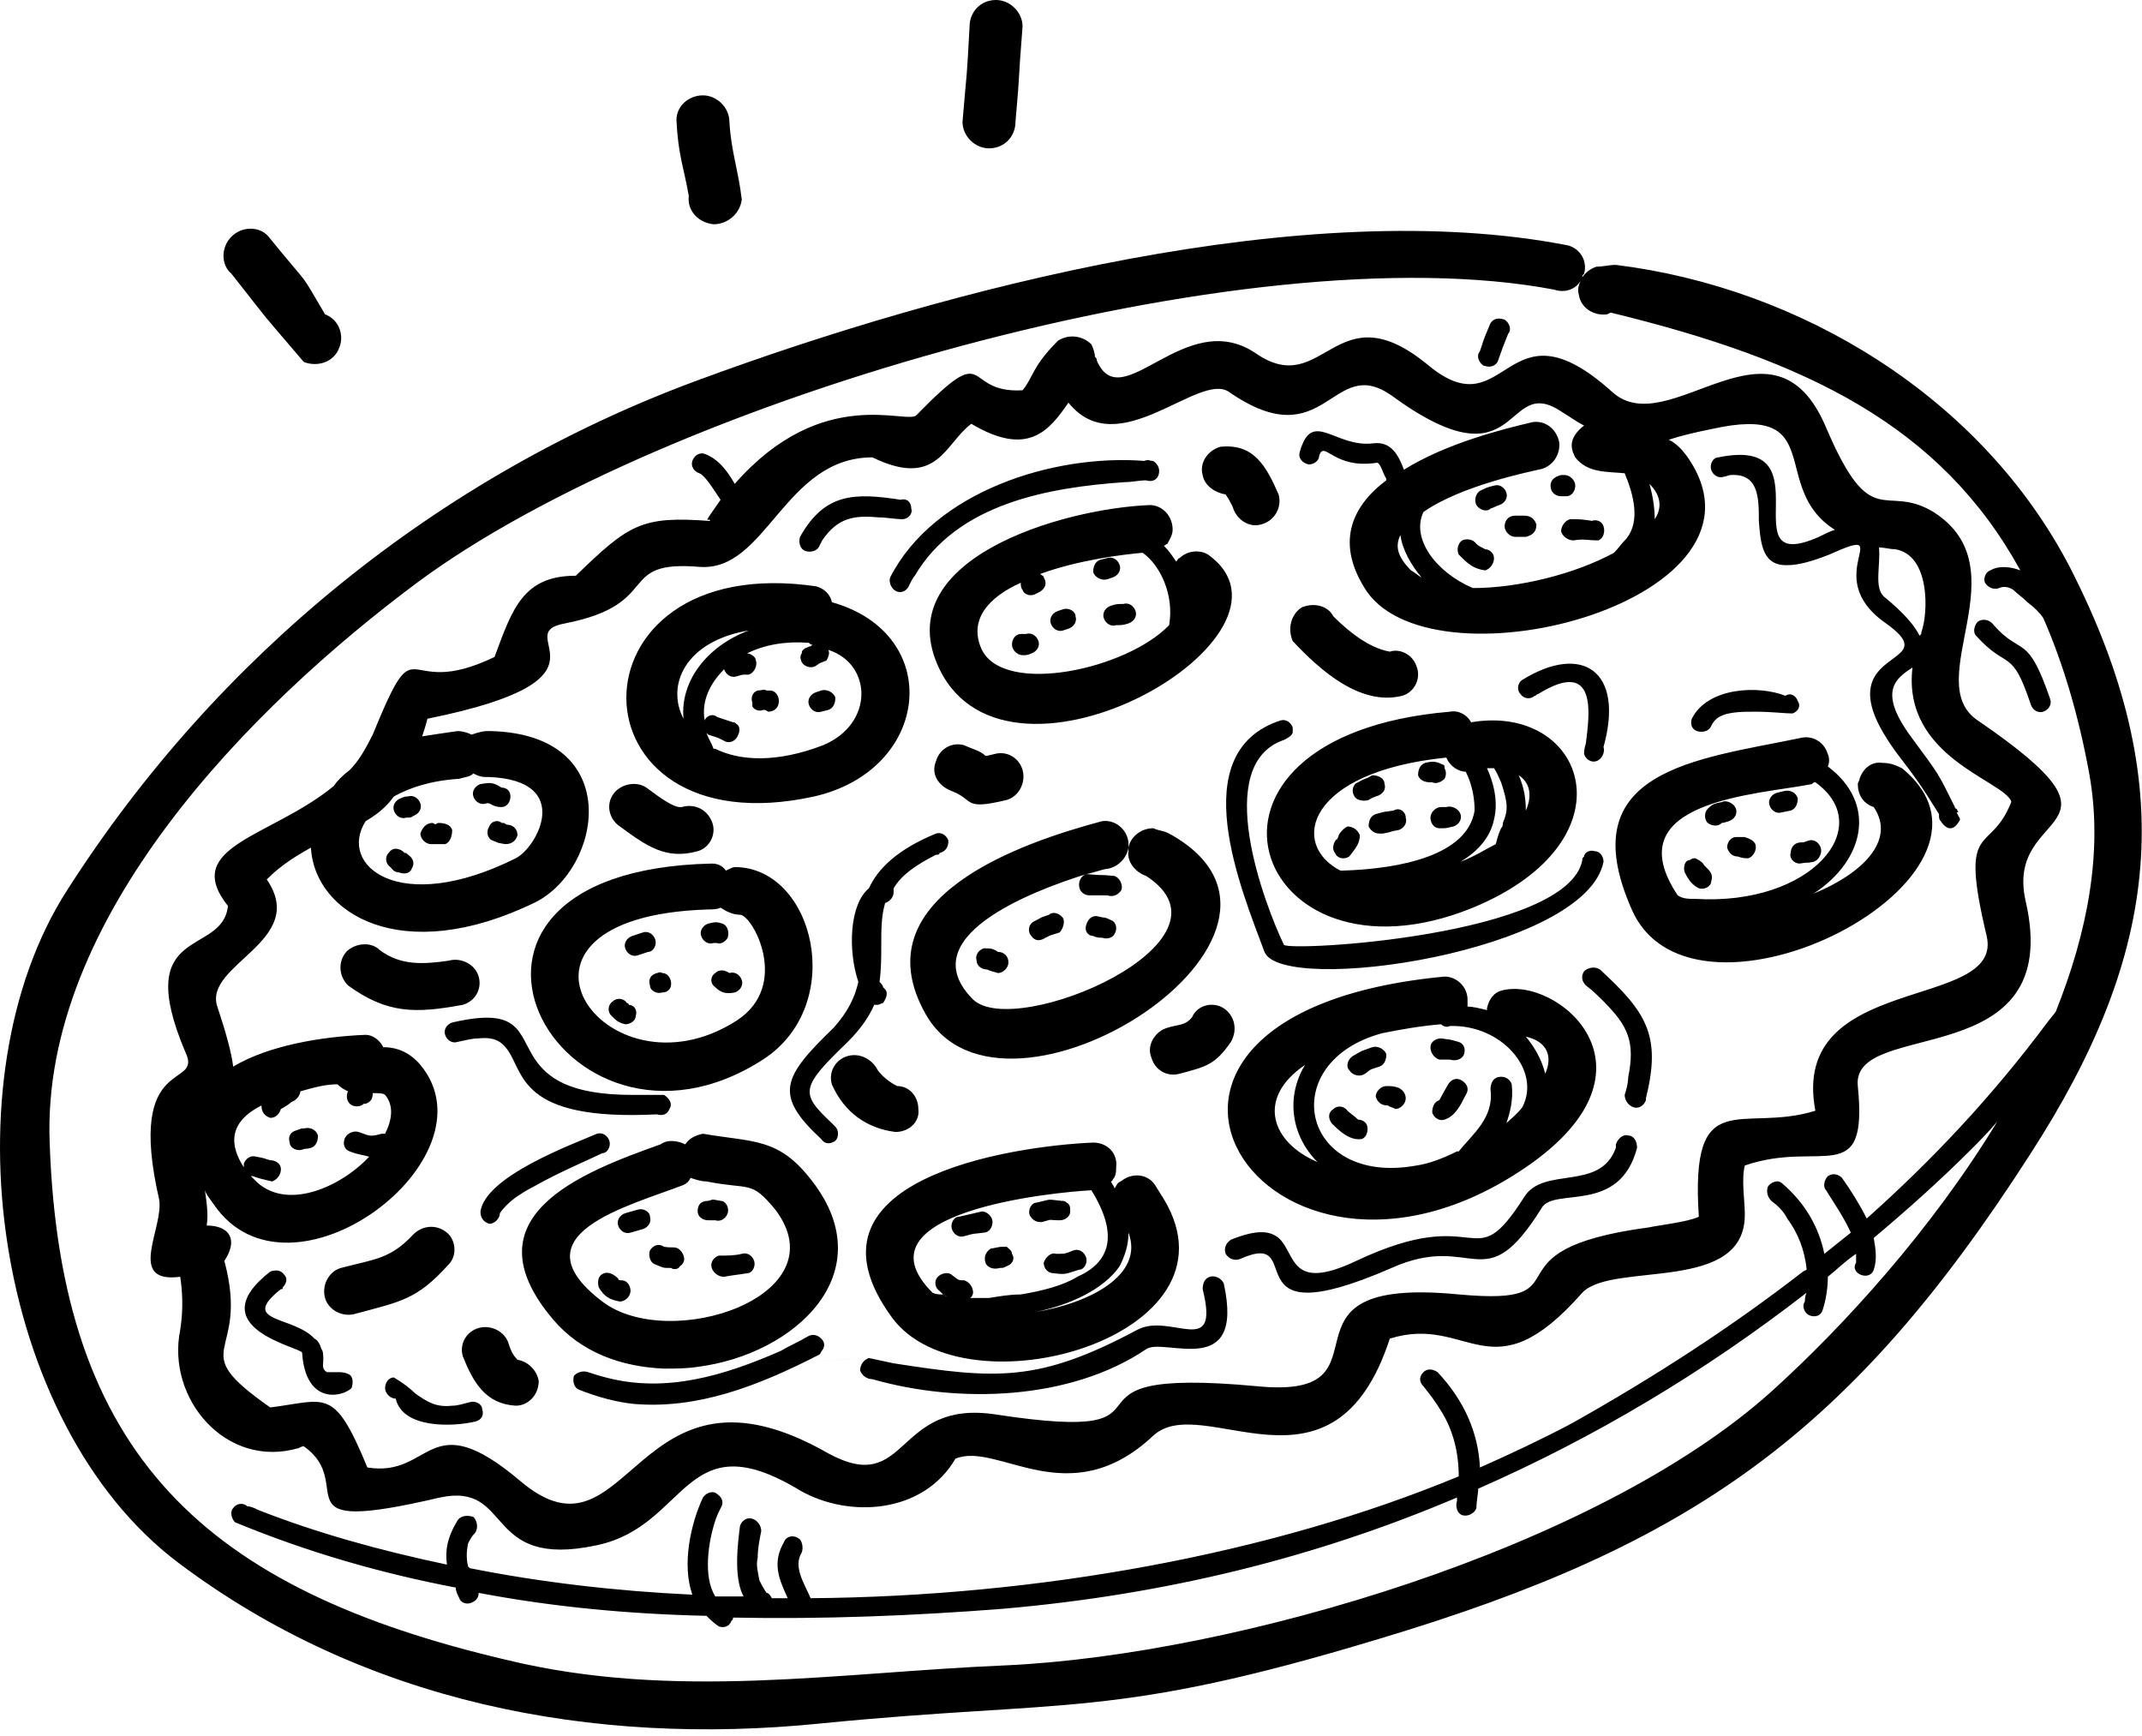 <svg width="137" height="111" viewBox="0 0 137 111" fill="currentColor" xmlns="http://www.w3.org/2000/svg">

<path fill-rule="evenodd" clip-rule="evenodd" d="M85.278 39.416C86.183 40.32 87.537 41.449 88.892 41.675C89.57 41.449 90.361 41.901 90.587 42.579C90.925 43.37 90.474 44.273 89.683 44.499C86.972 45.177 84.374 42.805 82.68 40.998C82.341 40.207 82.567 39.304 83.246 38.852C84.037 38.513 84.939 38.739 85.278 39.416ZM96.46 21.346C96.007 22.475 96.234 21.911 95.781 23.153C95.555 23.492 95.216 23.492 94.877 23.379C94.538 23.153 94.425 22.701 94.651 22.475C94.99 21.459 94.764 22.023 95.329 20.668C95.555 20.329 95.894 20.329 96.234 20.442C96.573 20.668 96.686 21.12 96.46 21.346ZM30.39 98.033C30.163 98.259 30.05 98.485 29.938 98.711C29.825 99.276 29.825 99.727 29.938 100.179L30.05 100.292C34.569 101.196 39.425 101.76 44.282 101.986C43.603 100.066 44.169 97.468 44.959 95.774C45.185 95.435 45.638 95.322 45.864 95.548C46.203 95.774 46.316 96.113 46.09 96.452C45.977 96.678 45.864 96.904 45.751 97.243C45.298 98.598 44.959 100.857 45.751 102.099H46.09C46.654 102.099 47.105 102.099 47.557 102.099C46.88 100.857 47.218 98.485 47.331 97.581C47.444 97.242 47.783 97.016 48.123 97.129C48.462 97.242 48.688 97.581 48.688 97.92C48.575 98.485 48.462 99.049 48.462 99.614C48.349 100.066 48.462 100.518 48.575 101.082C48.688 101.308 48.8 101.534 49.026 101.873C49.139 101.873 49.252 101.986 49.365 102.212C49.705 102.212 50.044 102.212 50.382 102.212C49.816 100.97 49.365 99.953 50.156 98.598C50.269 98.259 50.721 98.146 51.059 98.372C51.285 98.485 51.398 98.937 51.285 99.276C50.721 100.18 51.398 101.196 51.85 102.212C66.419 102.099 81.329 99.388 93.299 94.419C93.299 92.951 92.96 91.483 92.171 90.24C91.832 89.675 91.493 89.224 91.041 88.659C90.816 88.433 90.703 88.094 91.041 87.755C91.267 87.529 91.606 87.529 91.945 87.755C93.639 89.562 94.543 91.595 94.656 93.854C96.689 92.95 98.609 92.047 100.53 91.031C105.951 87.982 110.808 84.819 115.325 81.318L115.551 81.205C115.438 79.963 114.986 78.833 114.309 77.93C114.083 77.478 113.744 77.139 113.293 76.801C113.067 76.575 112.954 76.236 113.067 75.897C113.293 75.558 113.745 75.445 113.971 75.671C115.439 76.913 116.343 78.494 116.682 80.189C117.247 79.737 117.811 79.285 118.376 78.834C117.924 77.818 117.134 76.688 116.795 76.123C116.569 75.897 116.682 75.445 116.908 75.219C117.247 74.993 117.586 75.106 117.812 75.332C118.377 76.123 118.941 77.026 119.393 77.93C123.572 74.203 127.412 70.137 131.026 65.281L131.478 64.716C133.511 59.634 134.527 54.438 133.624 49.469C132.946 45.742 131.93 42.354 130.688 39.53C130.462 39.191 130.123 38.852 129.672 38.514C129.333 38.175 128.994 37.949 128.768 37.723C128.429 37.497 128.09 37.497 127.864 37.61C127.525 37.723 127.186 37.61 126.96 37.271C126.847 37.045 126.96 36.593 127.299 36.48C127.864 36.141 128.654 36.254 129.219 36.48C124.137 27.219 115.553 23.04 103.017 19.991L102.791 20.104C101.887 20.217 101.097 19.652 100.984 18.862C100.871 18.523 100.984 18.184 101.097 17.958C100.758 18.523 100.081 18.749 99.403 18.523C79.751 14.796 42.48 25.525 26.669 37.271C16.052 45.177 2.613 58.73 3.177 73.073C3.855 93.064 13.116 101.647 32.428 106.165C43.157 108.763 53.548 106.956 64.391 106.504C78.96 105.826 102.113 99.05 113.294 88.998C117.925 84.819 123.572 78.607 127.75 71.718C127.185 72.396 126.621 72.96 126.056 73.525C124.023 75.558 121.99 77.365 119.844 79.172C119.957 79.85 120.07 80.527 119.844 81.205C119.731 81.544 119.392 81.657 119.053 81.544C118.714 81.431 118.488 81.092 118.714 80.753C118.714 80.527 118.714 80.414 118.714 80.188C118.036 80.64 117.472 81.204 116.907 81.656C116.907 82.334 116.794 83.124 116.568 83.802C116.455 84.141 116.116 84.254 115.777 84.141C115.438 84.028 115.212 83.576 115.438 83.237C115.438 83.124 115.438 82.898 115.551 82.672C109 87.754 101.998 91.933 94.543 95.208C94.543 95.547 94.43 95.999 94.43 96.45C94.317 96.789 93.865 97.015 93.526 96.902C93.188 96.789 93.075 96.337 93.188 95.998C93.188 95.998 93.188 95.885 93.188 95.772C84.153 99.612 74.552 101.984 64.162 102.887C58.401 103.339 52.642 103.565 46.882 103.452C46.882 103.565 46.882 103.565 46.769 103.678C46.656 104.017 46.316 104.13 45.977 104.017C45.639 103.791 45.413 103.565 45.187 103.339C40.218 103.226 35.361 102.774 30.617 101.871C30.617 102.097 30.505 102.323 30.279 102.436C29.939 102.662 29.488 102.549 29.375 102.21C29.262 101.984 29.148 101.758 29.148 101.532C24.404 100.628 19.662 99.273 15.03 97.353C14.805 97.127 14.691 96.675 14.918 96.449C15.143 96.11 15.595 96.11 15.822 96.336C16.047 96.336 16.273 96.449 16.5 96.562C20.227 98.03 24.293 99.16 28.584 100.063C28.471 99.159 28.584 98.369 29.262 97.239C29.488 96.9 29.941 96.9 30.279 97.013C30.503 97.242 30.616 97.694 30.39 98.033ZM102.333 62.004C105.269 64.715 106.286 66.183 105.269 70.249V70.136V70.362C105.156 70.701 104.817 70.927 104.478 70.814C104.139 70.701 103.913 70.362 103.913 70.023C104.026 69.684 104.139 69.232 104.139 68.894C104.591 66.635 104.139 65.619 102.558 64.038C102.219 63.699 101.88 63.36 101.429 63.022C101.203 62.796 101.09 62.457 101.316 62.118C101.543 61.892 101.994 61.779 102.333 62.004ZM78.728 79.284C80.422 78.606 81.213 78.719 81.778 79.171C82.906 80.187 82.456 82.672 86.746 80.639C94.879 76.799 94.088 81.881 97.475 76.573C98.718 74.54 102.332 76.234 103.349 73.411C103.349 73.411 103.349 73.298 103.349 73.185C103.462 72.846 103.801 72.507 104.14 72.62C104.479 72.62 104.705 72.959 104.705 73.411C103.576 77.703 99.397 75.896 98.606 77.251C94.879 83.237 94.314 78.719 89.005 81.091C78.389 85.722 83.811 78.493 79.293 80.526C78.954 80.639 78.615 80.526 78.388 80.187C78.276 79.849 78.389 79.51 78.728 79.284ZM37.617 87.755C37.956 87.868 38.295 87.981 38.746 88.094C42.587 89.11 46.313 87.981 49.928 86.4C50.492 86.061 51.056 85.835 51.621 85.496C51.961 85.27 52.3 85.383 52.526 85.609C52.752 85.835 52.752 86.061 52.639 86.287C52.526 86.4 52.526 86.513 52.413 86.626C48.459 88.659 44.62 90.127 40.553 89.788C39.425 89.675 38.181 89.336 37.053 88.884C36.714 88.771 36.6 88.319 36.714 87.98C36.94 87.755 37.279 87.642 37.617 87.755L42.361 87.529H42.474C39.764 87.416 37.166 86.513 35.359 84.367C29.826 77.816 37.166 74.993 42.248 73.186C42.7 72.847 43.377 72.96 43.83 73.186C44.056 72.847 44.395 72.621 44.959 72.508C48.233 73.073 49.815 72.734 51.961 75.557C56.478 81.43 50.831 86.625 44.62 87.416L49.589 87.19H50.041L55.575 86.851L57.156 87.19C63.706 88.206 66.416 88.432 72.742 85.044C74.888 83.915 78.049 86.964 76.921 82.446C76.921 82.107 77.034 81.768 77.373 81.655C77.712 81.542 78.163 81.768 78.276 82.107C79.632 88.319 74.436 85.495 73.308 86.286C68.451 89.561 61.336 89.787 55.801 88.206C55.462 88.206 55.123 87.98 55.011 87.641C55.011 87.302 55.236 86.963 55.575 86.85L50.041 87.189H49.59L44.62 87.415C43.943 87.528 43.153 87.529 42.474 87.529H42.361L37.617 87.755ZM56.252 62.795C56.365 62.908 56.478 63.021 56.478 63.134L56.592 63.247C56.818 63.473 56.705 63.812 56.478 64.151C56.365 64.151 56.252 64.264 56.139 64.264C56.026 64.264 55.913 64.264 55.913 64.264C55.575 65.055 55.01 65.845 54.219 66.636C51.17 69.572 51.17 69.911 53.203 71.831L53.429 72.057C53.656 72.283 53.656 72.735 53.429 72.961C53.09 73.187 52.752 73.187 52.526 72.848C49.477 70.024 50.041 68.895 53.316 65.733C54.221 64.717 54.672 63.813 54.898 62.797C54.219 60.764 54.333 57.828 55.575 56.811C56.141 55.569 57.383 54.326 59.867 53.31C60.206 53.197 60.545 53.423 60.658 53.762C60.658 54.101 60.545 54.44 60.093 54.553C60.093 54.666 59.98 54.666 59.867 54.666C58.513 55.344 57.608 56.021 57.157 56.812C57.157 56.812 57.157 56.925 57.157 57.038C57.157 57.377 56.931 57.603 56.705 57.716C56.705 57.716 56.592 57.716 56.592 57.829C56.365 58.62 56.365 59.523 56.365 60.427C56.365 61.214 56.365 62.004 56.252 62.795ZM82.117 47.322C77.486 48.903 80.874 57.826 82.117 60.423C82.456 60.875 100.301 59.858 101.204 55.002C101.204 54.889 101.204 54.889 101.317 54.776C101.317 54.55 101.656 54.324 101.995 54.437C102.334 54.437 102.56 54.776 102.56 55.115C101.431 60.875 82.004 63.699 80.874 60.875C79.406 56.922 75.68 48.113 81.891 46.08C82.23 45.967 82.569 46.193 82.681 46.532C82.681 46.645 82.681 46.758 82.681 46.871C82.569 47.096 82.343 47.209 82.117 47.322ZM97.364 43.482C101.204 41.11 103.915 42.917 102.559 47.774C102.672 48.113 102.446 48.565 102.107 48.678C101.768 48.791 101.429 48.565 101.316 48.226C101.316 48.113 101.316 47.887 101.429 47.548C101.655 45.741 102.22 42.014 98.379 44.386C98.266 44.386 98.266 44.499 98.153 44.499C97.927 44.725 97.475 44.725 97.249 44.386C97.025 44.16 97.025 43.708 97.364 43.482ZM109.9 29.252C117.015 27.784 110.465 36.932 116.338 34.334C116.79 34.108 117.016 33.995 117.354 33.882C113.062 31.171 117.015 25.75 109.448 27.444C108.319 27.67 107.415 27.896 106.737 28.122C107.189 28.348 107.528 28.687 107.866 29.138C114.417 38.286 91.941 44.272 87.424 37.834C85.391 34.785 86.407 32.413 88.665 30.719V30.606C88.439 30.267 88.326 29.702 88.1 29.59C85.276 30.042 84.713 28.122 84.374 29.138C84.374 29.477 84.034 29.703 83.695 29.703C83.243 29.59 83.017 29.251 83.13 28.912C83.921 26.088 85.389 28.686 87.874 28.347C89.004 28.234 89.456 29.138 89.794 30.041C92.505 28.347 96.12 27.443 98.04 26.992C98.944 26.879 99.621 27.557 99.734 28.347V28.46C99.734 29.251 99.168 29.928 98.379 30.041C97.927 30.154 93.409 31.057 91.037 32.752C90.246 34.446 91.829 36.592 94.2 37.609C97.135 37.609 100.751 36.705 103.235 35.35C103.461 35.124 103.687 34.785 104.026 34.446C104.93 33.317 104.478 31.622 103.913 30.267C102.784 30.154 101.541 30.267 100.751 29.251C100.638 29.025 100.525 28.799 100.525 28.46C100.525 28.008 100.864 27.556 101.316 27.218C100.864 26.992 100.412 26.653 99.847 26.314C96.121 23.829 97.362 31.396 89.005 25.298C85.165 22.587 84.826 29.364 78.615 25.072C76.695 23.717 71.499 29.703 68.337 25.75C67.094 27.557 65.739 29.251 62.124 27.105C60.431 28.347 59.978 31.284 55.8 29.251C50.153 29.251 49.023 36.592 44.731 36.253C39.31 35.801 42.472 38.625 36.148 39.867C32.42 40.545 40.214 43.368 27.338 45.966C27.226 46.418 27.113 46.757 27 47.095C27.677 46.982 28.468 46.869 29.259 46.756C29.598 46.756 29.936 46.869 30.163 46.982C30.502 46.869 30.84 46.756 31.178 46.756H31.517H31.404C39.989 46.982 38.52 55.565 34.228 57.711C25.645 61.89 20.11 58.389 19.884 54.21C19.093 54.662 18.078 55.226 17.061 56.243C19.771 60.196 12.995 61.664 13.899 64.375C14.463 66.069 14.803 67.311 14.915 68.215C17.174 66.86 20.561 66.295 23.386 66.182C23.837 66.182 24.29 66.521 24.515 66.973C25.419 66.973 26.209 67.312 26.887 68.102C31.855 74.088 18.529 84.14 13.672 77.024C13.447 76.685 13.22 76.459 13.107 76.12C13.22 76.911 13.334 77.701 13.22 78.379C14.688 78.379 15.254 79.283 14.35 80.638C16.044 86.963 11.639 86.059 17.285 90.012C20.899 89.56 21.352 88.657 23.497 93.852C27.677 94.53 27.337 89.673 33.324 94.756C40.325 100.629 40.551 85.834 52.975 92.949C58.17 95.773 57.154 89.448 63.705 90.464C77.031 92.497 65.85 87.302 80.419 88.657C89.68 89.561 80.532 81.542 93.294 82.784C101.879 83.575 94.424 79.96 105.493 78.492C105.945 78.379 107.978 78.153 108.655 77.814C108.09 69.23 111.366 72.506 116.109 71.038C114.415 62.116 128.194 64.713 127.064 59.857C125.257 52.29 127.29 54.775 128.645 51.273C128.193 49.918 121.643 48.449 122.32 42.69C121.304 43.368 120.061 44.158 122.207 47.095C124.127 49.693 123.901 49.354 125.031 51.613C125.031 51.726 125.144 51.726 125.144 51.726L125.257 51.952H125.144L125.37 52.404C125.031 53.082 124.579 53.195 124.128 52.517C124.015 52.404 124.015 52.291 124.015 52.065C122.886 50.258 122.66 49.919 121.191 47.999C120.062 46.418 119.61 45.288 119.61 44.385C119.61 41.674 123.789 42.126 120.626 39.867C116.221 36.818 121.53 33.429 117.012 35.462C115.883 35.914 114.979 36.14 114.414 36.14C112.72 36.253 112.607 34.785 112.494 33.316C112.494 31.848 112.494 30.267 110.687 30.38C110.574 30.38 110.348 30.493 110.235 30.493C109.896 30.606 109.557 30.38 109.444 30.041C109.336 29.703 109.561 29.252 109.9 29.252ZM120.178 35.012C120.291 36.141 119.839 37.61 120.517 38.174C121.759 39.19 122.437 39.981 122.776 40.659C122.889 40.546 122.889 40.546 122.889 40.433C123.341 39.191 123.454 35.464 121.195 35.125C120.856 35.124 120.517 35.012 120.178 35.012ZM108.206 45.967C109.222 43.934 112.498 43.821 114.192 44.499C114.531 44.273 114.87 44.499 114.983 44.838C115.209 45.177 114.983 45.516 114.644 45.629C114.192 45.629 113.289 45.516 112.272 45.516C111.368 45.516 110.352 45.516 109.787 45.968C109.674 46.081 109.561 46.194 109.448 46.42C109.335 46.759 108.883 46.872 108.544 46.759C108.206 46.644 108.093 46.306 108.206 45.967ZM127.519 39.981C129.326 42.014 129.665 40.433 131.133 44.724C131.246 45.063 131.02 45.402 130.681 45.515C130.342 45.628 130.003 45.402 129.89 45.063C128.648 41.336 128.422 42.917 126.389 40.658C126.163 40.432 126.276 39.98 126.502 39.754C126.841 39.529 127.293 39.642 127.519 39.981ZM45.072 29.026C45.975 29.365 46.539 30.155 46.992 30.946C52.639 24.508 58.059 27.219 58.624 26.541C63.48 21.572 61.449 25.186 65.4 24.96C66.079 24.169 65.966 23.492 67.659 21.798C68.338 21.346 69.24 21.459 69.805 22.024C69.918 22.25 70.031 22.589 70.031 22.815C70.144 22.928 70.144 22.928 70.144 23.041C71.725 26.768 75.791 19.54 80.309 22.589C84.715 25.638 85.391 18.41 91.377 23.38C96.46 27.559 96.234 18.862 103.124 25.074C106.738 28.349 113.402 19.314 116.79 27.333C119.726 34.222 120.517 30.834 123.679 32.754C129.326 36.368 122.775 43.596 126.503 46.081C137.232 53.422 128.197 51.502 129.552 57.601C132.15 68.782 118.371 65.055 118.823 69.46C119.501 76.124 116.451 72.848 111.595 74.542C111.369 75.446 111.595 76.801 111.595 77.591C111.708 82.786 103.124 80.64 101.204 82.673C95.331 89.337 93.975 84.028 88.892 85.609C85.278 96.677 76.921 88.884 73.758 91.821C68.338 96.903 63.819 92.16 61.109 93.289C59.077 96.79 54.334 97.129 51.17 95.322C43.717 90.804 44.056 97.581 38.182 98.823C30.841 100.404 32.874 94.757 28.131 95.774C17.515 98.259 22.936 94.983 19.434 92.499C19.322 92.499 19.322 92.499 19.096 92.612C14.464 93.967 10.624 89.45 11.528 85.045C11.755 83.577 11.642 82.447 11.528 81.657C8.028 82.109 10.512 78.495 10.174 76.688C8.028 67.314 12.998 69.686 11.867 67.314C8.367 59.069 14.239 61.215 14.579 57.94C11.53 54.1 17.402 53.535 21.355 50.26C21.581 49.921 21.919 49.582 22.37 49.244C22.936 48.679 23.387 47.889 23.838 46.985C26.887 39.531 25.532 44.952 31.631 42.016C32.761 38.967 33.438 36.821 36.827 36.821C40.215 33.546 41.005 32.981 45.41 33.32C45.41 32.981 44.731 33.885 46.087 31.965C45.636 31.287 45.072 30.384 44.733 30.271C44.394 30.158 44.167 29.819 44.281 29.48C44.395 29.139 44.733 28.913 45.072 29.026ZM51.17 34.334C52.752 31.511 54.672 31.511 57.608 31.962C57.947 31.849 58.286 32.075 58.286 32.527C58.4 32.866 58.06 33.205 57.721 33.205C57.27 33.205 56.706 33.092 56.254 33.092C54.898 32.979 53.769 32.979 52.752 34.334C52.639 34.447 52.526 34.673 52.413 34.899C52.3 35.238 51.849 35.351 51.51 35.238C51.17 35.124 51.057 34.673 51.17 34.334ZM56.931 36.932C59.754 31.398 67.433 29.026 73.194 29.478C73.419 29.365 73.532 29.478 73.758 29.478C74.097 29.704 74.21 30.043 74.097 30.382C73.984 30.721 73.645 30.834 73.306 30.721C72.855 30.721 72.403 30.834 71.951 30.834C67.096 31.173 61.222 32.189 58.511 36.82C58.398 36.933 58.285 37.159 58.172 37.385C58.059 37.724 57.721 37.95 57.382 37.837C57.044 37.722 56.818 37.27 56.931 36.932ZM28.922 65.393C33.327 64.377 33.1 66.071 34.23 67.765C35.02 68.894 36.376 70.024 40.441 70.024C40.554 70.024 40.667 70.024 40.781 70.024H42.474C42.813 70.25 43.039 70.589 42.813 70.928C42.7 71.267 42.361 71.38 42.023 71.267C33.1 71.719 33.551 68.556 32.422 67.088C32.084 66.636 31.631 66.297 30.616 66.41C30.163 66.41 29.825 66.523 29.261 66.636C28.922 66.749 28.582 66.523 28.47 66.184C28.357 65.844 28.582 65.506 28.922 65.393ZM30.729 77.477C31.067 75.218 36.602 73.185 38.182 72.508C38.522 72.395 38.861 72.621 38.974 72.96C39.087 73.299 38.861 73.751 38.522 73.751C37.843 74.09 35.697 74.993 34.117 75.897C33.664 76.123 33.325 76.349 32.987 76.575C32.535 76.914 32.197 77.253 31.971 77.591C31.971 77.93 31.633 78.269 31.294 78.269C30.954 78.155 30.729 77.929 30.729 77.477ZM17.965 82.447C15.255 84.593 18.756 84.141 20.111 85.609C20.337 85.722 20.451 85.948 20.564 86.287C20.677 86.4 20.677 86.739 20.677 86.965C20.677 87.304 20.564 87.53 20.902 87.756C21.128 87.756 21.355 87.756 21.468 87.756C21.581 87.756 21.581 87.756 21.581 87.756C21.806 87.756 22.032 87.756 22.259 87.869C22.598 87.982 22.598 88.434 22.485 88.773C21.919 89.338 19.549 89.902 19.323 86.514C19.323 86.175 12.659 84.933 17.29 81.319C17.628 81.206 17.968 81.206 18.194 81.545C18.419 81.771 18.306 82.11 18.081 82.336C18.078 82.447 18.078 82.447 17.965 82.447ZM25.195 88.094C25.759 88.433 26.21 88.772 26.549 89.11C27.34 89.675 27.904 90.014 28.922 89.901C29.261 89.901 29.599 89.788 30.05 89.675C30.39 89.562 30.841 89.788 30.841 90.127C30.954 90.466 30.841 90.805 30.39 90.918C28.922 91.257 25.759 91.37 25.308 89.45C24.968 89.45 24.63 89.111 24.63 88.772C24.63 88.433 24.855 88.094 25.195 88.094ZM39.989 77.59L40.781 77.364C41.12 77.251 41.572 77.477 41.572 77.816C41.684 78.155 41.459 78.494 41.12 78.607L40.328 78.833C39.989 78.946 39.651 78.72 39.538 78.381C39.425 78.042 39.651 77.703 39.989 77.59ZM45.297 76.8C45.749 76.687 45.41 76.687 46.089 76.8C46.428 76.8 46.654 77.252 46.541 77.591C46.428 77.93 46.089 78.156 45.749 78.043C45.523 78.043 45.636 78.043 45.297 78.043C44.959 78.043 44.62 77.817 44.62 77.478C44.62 77.026 44.846 76.8 45.297 76.8ZM42.474 79.736C43.039 79.849 43.266 79.623 43.603 80.075C43.83 80.414 43.83 80.753 43.49 80.979C43.377 81.205 43.038 81.205 42.925 81.092C42.361 81.092 42.474 81.092 41.91 80.866C41.571 80.753 41.458 80.301 41.571 79.962C41.797 79.623 42.136 79.51 42.474 79.736ZM39.538 81.769C39.538 81.882 39.651 81.882 39.764 81.882C40.102 81.882 40.328 82.221 40.328 82.56C40.328 82.899 39.989 83.238 39.651 83.238C38.972 83.125 38.635 82.899 38.295 82.334C38.182 81.882 38.295 81.543 38.635 81.43C38.972 81.317 39.312 81.543 39.538 81.769ZM45.975 80.301C46.541 80.301 46.992 80.301 47.444 80.188C47.782 80.075 48.121 80.301 48.234 80.64C48.347 80.979 48.121 81.431 47.782 81.431C47.105 81.544 46.879 81.544 46.315 81.657C45.975 81.657 45.636 81.431 45.523 81.092C45.41 80.753 45.636 80.414 45.975 80.301ZM61.336 77.816C62.352 77.59 61.788 77.703 62.803 77.477C63.142 77.477 63.481 77.816 63.481 78.155C63.481 78.494 63.255 78.833 62.916 78.833C62.126 78.946 62.465 78.833 61.675 79.059C61.336 79.172 60.996 78.946 60.883 78.607C60.77 78.268 60.996 77.816 61.336 77.816ZM60.883 81.543C61.222 81.769 61.222 81.882 61.562 81.882H61.675C62.014 81.995 62.239 82.334 62.239 82.673C62.239 82.786 62.127 83.012 62.014 83.012C62.352 83.012 62.691 83.012 63.255 83.012C63.934 82.899 64.611 82.786 65.288 82.786C66.644 82.56 67.999 82.221 68.903 81.657C70.936 80.753 71.614 79.059 69.806 76.123C67.547 76.236 54.447 77.478 59.642 82.674C59.867 82.787 60.093 82.787 60.319 82.787L60.545 82.9C60.432 82.9 60.432 82.787 60.319 82.787C60.206 82.674 60.206 82.674 60.093 82.561C59.755 82.335 59.755 81.883 59.98 81.657C60.206 81.431 60.657 81.317 60.883 81.543ZM71.049 75.557C71.162 75.783 71.275 75.896 71.275 76.009C71.388 75.896 71.388 75.783 71.501 75.67C71.614 75.557 71.727 75.557 71.84 75.444C72.517 74.992 73.421 75.105 73.873 75.783L74.438 76.687C79.746 85.496 61.675 90.579 57.044 84.254C50.606 75.445 64.612 73.299 69.919 73.073C70.823 73.073 71.501 73.751 71.388 74.654C71.388 74.88 71.388 75.219 71.162 75.445C71.162 75.557 71.049 75.557 71.049 75.557ZM72.177 78.833C72.177 79.624 71.951 80.301 71.612 80.979C70.597 82.447 68.451 83.464 66.192 83.915C69.692 83.35 73.194 81.543 72.177 78.833ZM63.368 79.849C63.481 79.849 63.934 79.736 64.046 79.736C64.159 79.736 64.272 79.736 64.385 79.736C64.499 79.849 64.725 79.962 64.725 80.188C64.951 80.527 64.725 80.866 64.385 80.979C64.159 81.092 64.159 81.092 63.934 81.092C63.594 81.205 63.142 81.092 63.029 80.753C62.916 80.414 63.029 80.075 63.368 79.849ZM66.305 76.913C67.32 76.687 66.87 76.687 67.885 76.8C67.999 76.8 68.112 76.8 68.225 76.913C68.451 77.026 68.451 77.252 68.451 77.478C68.451 77.817 68.112 78.043 67.772 78.043C66.981 78.043 67.433 77.93 66.644 78.156H66.531C66.192 78.156 65.966 77.93 65.853 77.704C65.74 77.364 65.966 76.913 66.305 76.913ZM67.546 80.188C68.112 80.188 68.112 80.188 68.675 79.962C69.014 79.849 69.353 80.075 69.466 80.414C69.579 80.753 69.353 81.205 69.014 81.205C68.224 81.431 68.224 81.544 67.433 81.431C66.981 81.431 66.755 81.092 66.755 80.753C66.87 80.414 67.209 80.075 67.546 80.188ZM88.442 66.07C81.552 67.877 83.133 75.896 90.588 74.541C91.379 74.428 92.281 74.089 93.186 73.637C93.299 73.637 93.299 73.637 93.299 73.637C94.203 72.508 95.558 71.491 95.332 69.684C95.332 69.345 95.445 69.006 95.784 68.893C96.236 68.78 96.575 69.006 96.688 69.345C96.8 70.361 96.575 71.152 96.349 71.83C96.575 71.604 97.026 71.265 97.365 70.814C98.606 68.442 96.01 65.506 92.734 65.619C92.507 65.732 92.281 65.619 92.168 65.506C90.812 65.619 89.57 65.844 88.442 66.07ZM93.862 64.376C94.201 64.376 94.653 64.489 95.105 64.602V64.489C95.218 63.924 95.556 63.473 96.008 63.36C99.51 62.344 106.851 68.329 97.59 74.654C80.874 86.061 67.209 64.828 92.394 62.456C93.186 62.456 93.862 63.134 93.862 63.924C93.862 64.037 93.862 64.15 93.862 64.15C93.862 64.263 93.862 64.263 93.862 64.376ZM97.59 66.296C98.154 66.974 98.606 67.764 98.832 68.668C99.284 67.652 99.058 66.635 97.59 66.296ZM84.263 74.315C82.569 72.621 82.23 70.136 83.472 68.103C80.309 70.249 81.326 73.073 84.263 74.315ZM86.522 67.539C87.312 67.087 86.861 67.313 87.763 66.974C88.103 66.861 88.555 67.087 88.668 67.426C88.668 67.765 88.555 68.104 88.216 68.217C87.537 68.443 87.763 68.33 87.311 68.669C86.972 68.895 86.52 68.782 86.296 68.443C86.07 68.216 86.183 67.764 86.522 67.539ZM92.168 66.409C92.847 66.522 92.507 66.409 93.297 66.635C93.636 66.748 93.749 67.087 93.636 67.426C93.523 67.765 93.072 67.878 92.733 67.765C92.394 67.765 92.62 67.765 92.055 67.765C91.716 67.652 91.49 67.313 91.49 66.974C91.49 66.635 91.829 66.409 92.168 66.409ZM86.183 71.04C86.296 71.153 86.635 71.379 86.861 71.605C87.087 71.605 87.312 71.718 87.425 71.944C87.538 72.283 87.425 72.735 87.087 72.848C86.296 72.961 85.618 72.283 85.166 71.832C84.941 71.493 84.941 71.154 85.279 70.928C85.504 70.701 85.957 70.701 86.183 71.04ZM88.666 69.459C89.005 69.459 89.118 69.459 89.457 69.572C89.683 69.685 89.909 69.911 89.909 70.25C89.909 70.589 89.57 70.928 89.231 70.928C89.118 70.815 88.892 70.815 88.779 70.702C88.328 70.702 88.102 70.476 87.989 70.137C87.99 69.797 88.329 69.459 88.666 69.459ZM93.749 70.023C93.41 70.701 93.072 71.378 92.394 71.604C92.055 71.717 91.716 71.491 91.603 71.152C91.603 70.813 91.716 70.474 92.055 70.361C92.168 70.135 92.507 69.57 92.621 69.345C92.847 69.006 93.186 68.893 93.525 69.119C93.864 69.345 93.975 69.684 93.749 70.023ZM109.223 51.727C109.562 51.388 109.675 51.388 110.239 51.275H110.126C110.465 51.162 110.917 51.388 111.03 51.727C111.143 52.066 110.917 52.405 110.578 52.518C110.578 52.518 110.239 52.631 110.126 52.631C109.9 52.857 109.561 52.857 109.222 52.631C108.997 52.404 108.997 51.953 109.223 51.727ZM108.997 55.341C109.11 55.454 109.11 55.454 109.223 55.567C109.449 55.793 109.562 56.019 109.449 56.358C109.449 56.697 108.997 56.923 108.658 56.81C108.206 56.584 107.98 56.245 107.754 55.794C107.641 55.455 107.754 55.003 108.093 55.003C108.206 54.89 108.319 54.89 108.432 54.89C108.658 55.002 108.884 55.115 108.997 55.341ZM111.03 53.534C111.369 53.534 111.369 53.534 111.595 53.534C111.934 53.647 112.16 53.76 112.273 53.986C112.386 54.325 112.16 54.777 111.821 54.89C111.595 54.89 111.482 54.89 111.143 54.777C110.804 54.777 110.578 54.551 110.465 54.212C110.465 53.873 110.691 53.534 111.03 53.534ZM113.627 50.71L114.079 50.597C114.531 50.484 114.87 50.71 114.983 51.049C114.983 51.388 114.87 51.727 114.531 51.84L113.966 51.953C113.627 52.066 113.288 51.84 113.175 51.501C113.063 51.162 113.289 50.823 113.627 50.71ZM115.209 53.873C115.435 53.873 115.322 53.873 115.661 53.76C116 53.647 116.339 53.873 116.452 54.212C116.565 54.551 116.339 55.003 116 55.116C115.435 55.229 115.774 55.116 115.096 55.229C114.757 55.229 114.418 54.89 114.531 54.551C114.531 54.212 114.757 53.873 115.209 53.873ZM116.903 49.016C120.065 51.388 119.275 55.002 115.999 57.148C119.048 55.906 121.307 53.76 119.839 51.614C119.161 51.388 118.823 50.823 118.823 50.146C118.823 50.033 118.936 49.92 118.936 49.807C119.162 49.129 119.727 48.678 120.404 48.791C120.856 48.791 121.195 48.904 121.646 49.13C130.117 56.019 108.319 67.201 104.366 58.165C100.413 49.243 108.545 48.565 115.095 47.21C115.886 46.984 116.676 47.436 116.902 48.226C117.016 48.452 117.016 48.79 116.903 49.016ZM107.303 57.261C107.642 57.487 107.981 57.487 108.432 57.487C115.886 57.939 120.065 52.856 116.112 50.033C115.999 50.033 115.999 50.033 115.886 50.146C112.498 50.823 103.237 51.162 107.303 57.261ZM95.105 49.129C95.669 50.371 95.782 51.501 95.556 52.404C95.331 53.533 94.54 54.437 93.41 55.115C94.314 54.776 94.992 54.324 95.669 53.986C95.782 53.534 95.895 53.195 96.008 52.97C96.121 52.857 96.121 52.744 96.121 52.631C96.46 51.84 96.46 51.389 96.008 50.033C95.895 49.807 95.782 49.468 95.556 49.129C95.444 49.129 95.331 49.129 95.105 49.129ZM85.731 55.68H85.844C89.683 55.567 93.862 54.664 94.314 51.84C94.314 51.162 94.201 50.259 93.749 49.355C93.297 49.355 92.734 49.016 92.507 48.451C83.585 49.355 82.456 53.986 85.731 55.68ZM97.138 49.581C97.477 50.372 97.59 51.049 97.59 51.84C98.041 50.823 97.816 50.033 97.138 49.581ZM85.504 53.647V53.76C85.504 53.647 85.618 53.534 85.618 53.421C85.731 53.195 85.957 52.969 86.183 52.856C86.522 52.856 86.861 53.082 86.974 53.421C86.974 53.986 86.635 54.325 86.296 54.776C85.957 55.002 85.504 54.889 85.391 54.55C85.165 54.324 85.278 53.873 85.504 53.647ZM86.859 50.033C87.424 49.694 87.198 49.92 87.763 49.581C88.216 49.581 88.555 49.807 88.555 50.146C88.668 50.485 88.442 50.824 87.99 50.937C87.763 51.05 87.876 50.937 87.537 51.163C87.198 51.276 86.746 51.163 86.633 50.937C86.409 50.597 86.522 50.146 86.859 50.033ZM91.151 48.79C91.603 48.677 91.829 48.677 92.281 48.903C92.394 48.903 92.394 49.016 92.394 49.129C92.507 49.355 92.507 49.581 92.394 49.807C92.168 50.033 91.829 50.146 91.603 50.033H91.49C91.15 50.033 90.811 49.92 90.698 49.581C90.7 49.242 90.812 48.903 91.151 48.79ZM87.99 52.066C88.781 51.84 88.442 51.953 89.118 51.84C89.344 51.727 89.457 51.727 89.683 51.84C89.796 51.953 89.909 52.066 89.909 52.292C90.022 52.631 89.796 52.97 89.457 53.083C88.779 53.196 89.118 53.196 88.442 53.309C88.329 53.309 88.216 53.309 88.216 53.309C87.876 53.309 87.65 53.083 87.537 52.857C87.537 52.517 87.65 52.179 87.99 52.066ZM92.168 51.614C92.394 51.614 92.281 51.614 92.507 51.614C92.847 51.501 93.299 51.727 93.412 52.066C93.525 52.405 93.299 52.744 92.96 52.857C92.394 52.97 92.621 52.97 92.055 52.97C91.716 52.97 91.49 52.631 91.49 52.292C91.49 51.953 91.829 51.614 92.168 51.614ZM62.916 60.649C63.368 60.649 63.481 60.649 63.821 60.875C64.159 60.875 64.499 61.101 64.499 61.553C64.499 61.892 64.159 62.231 63.821 62.231C63.481 62.118 63.368 62.118 63.142 62.005C62.803 62.005 62.465 61.779 62.465 61.44C62.352 61.101 62.578 60.762 62.916 60.649ZM66.079 58.955C66.757 58.616 66.418 58.729 67.094 58.503C67.32 58.277 67.772 58.39 67.999 58.729C68.112 58.955 67.999 59.407 67.772 59.633C67.094 59.859 67.32 59.746 66.868 59.972C66.529 60.198 66.191 60.198 65.965 59.859C65.74 59.633 65.74 59.181 66.079 58.955ZM69.579 55.906C70.709 56.019 70.144 55.906 71.273 56.019C71.612 56.132 71.838 56.584 71.725 56.923C71.499 57.262 71.16 57.375 70.822 57.262C70.144 57.262 70.483 57.262 69.692 57.262C69.353 57.262 69.014 57.036 69.014 56.584C69.014 56.358 69.127 56.019 69.466 55.906C65.853 57.035 58.285 59.972 62.239 63.925C64.95 66.523 79.745 60.198 73.306 56.019C72.629 55.793 72.064 55.115 72.177 54.438C72.177 54.325 72.177 54.325 72.177 54.212C72.29 53.534 72.969 52.97 73.758 52.97C74.323 53.196 74.323 53.083 74.775 53.309C86.294 59.634 64.159 73.751 59.188 64.829C55.01 57.375 65.4 53.874 70.483 52.518C71.273 52.405 72.064 52.97 72.177 53.873C72.177 53.986 72.177 54.099 72.177 54.212C72.064 54.89 71.499 55.454 70.822 55.567C70.596 55.567 70.031 55.793 69.466 55.906H69.579ZM70.257 58.616C70.71 58.729 70.597 58.616 71.049 58.842C71.388 58.955 71.501 59.407 71.275 59.746C71.162 59.972 70.823 60.085 70.484 59.972C70.371 59.972 70.144 59.972 69.918 59.859C69.579 59.859 69.353 59.52 69.466 59.181C69.579 58.729 69.918 58.503 70.257 58.616ZM40.441 59.859L41.12 59.633C41.459 59.52 41.797 59.746 41.91 60.085C42.023 60.424 41.797 60.876 41.459 60.876L40.781 61.102C40.441 61.215 40.102 60.989 39.989 60.65C39.877 60.31 40.102 59.972 40.441 59.859ZM40.102 64.15C40.102 64.15 40.215 64.15 40.215 64.263C40.554 64.263 40.781 64.602 40.667 64.941C40.667 65.28 40.328 65.506 39.989 65.506C39.538 65.393 39.425 65.28 39.086 64.941C38.859 64.715 38.859 64.263 39.199 64.037C39.425 63.812 39.877 63.812 40.102 64.15ZM42.023 62.23C42.136 62.23 42.136 62.117 42.361 62.23C42.7 62.23 42.926 62.569 42.926 62.908C42.926 63.247 42.7 63.473 42.361 63.473C42.023 63.586 41.571 63.36 41.571 63.021C41.458 62.682 41.571 62.343 42.023 62.23ZM45.297 59.068C45.749 58.955 45.862 58.955 46.202 59.068C46.541 59.181 46.654 59.633 46.541 59.972C46.428 60.198 46.089 60.424 45.862 60.311C45.749 60.311 45.749 60.311 45.636 60.311C45.297 60.424 44.959 60.198 44.846 59.859C44.733 59.52 44.959 59.181 45.297 59.068ZM46.653 62.23C46.992 62.117 47.331 62.343 47.444 62.682C47.556 63.021 47.331 63.36 46.992 63.473C46.426 63.586 46.087 63.473 45.749 63.134C45.41 62.908 45.41 62.456 45.749 62.23C45.975 62.004 46.315 62.004 46.653 62.23ZM16.724 70.701C15.143 71.492 14.351 72.734 15.595 74.654C15.595 74.654 15.595 74.541 15.595 74.428C15.707 74.089 16.047 73.863 16.386 73.976C17.064 74.089 16.837 74.089 17.29 74.202C17.628 74.202 17.968 74.428 17.968 74.767C17.968 75.106 17.741 75.445 17.402 75.558C16.498 75.332 16.837 75.445 16.16 75.219H16.047C16.16 75.332 16.273 75.445 16.273 75.445C18.194 77.478 21.695 76.01 23.614 73.977C23.276 73.864 22.936 73.864 22.372 73.638C22.034 73.525 21.921 73.186 22.034 72.847C22.146 72.508 22.599 72.282 22.938 72.395C23.616 72.621 23.616 72.734 24.405 72.508C24.518 72.508 24.518 72.508 24.631 72.508C25.084 71.604 25.197 70.701 24.631 70.023C24.518 69.91 24.18 69.91 23.84 69.91C23.84 70.249 23.727 70.475 23.389 70.588H23.276C23.049 70.814 22.598 70.814 22.372 70.588C22.145 70.362 22.145 70.023 22.259 69.797C22.032 69.684 21.806 69.571 21.581 69.345C20.79 69.345 20 69.571 19.209 69.797C19.209 70.023 18.983 70.362 18.643 70.475C18.53 70.588 18.192 70.814 17.965 70.927C17.852 71.266 17.627 71.492 17.288 71.492C16.95 71.379 16.724 71.153 16.724 70.701ZM18.983 72.282C19.322 72.169 19.209 72.169 19.434 72.169C19.887 72.056 20.226 72.282 20.338 72.621C20.338 72.96 20.226 73.299 19.887 73.412C19.434 73.525 19.66 73.412 19.322 73.525C18.983 73.638 18.53 73.412 18.53 73.073C18.418 72.734 18.53 72.395 18.983 72.282ZM25.759 54.437L25.872 54.55C25.985 54.55 25.985 54.55 26.098 54.663C26.436 54.889 26.549 55.228 26.323 55.567C26.21 55.906 25.759 55.906 25.532 55.793C25.194 55.793 25.081 55.567 24.968 55.454C24.628 55.228 24.628 54.776 24.855 54.55C25.081 54.212 25.419 54.212 25.759 54.437ZM25.645 51.049C25.872 50.936 25.985 50.936 26.098 50.936C26.436 50.823 26.776 51.049 26.889 51.388C27.002 51.727 26.776 52.066 26.436 52.179C26.323 52.292 26.21 52.292 25.985 52.292C25.645 52.405 25.306 52.179 25.194 51.84C25.081 51.501 25.306 51.162 25.645 51.049ZM27.678 52.63C27.904 52.743 27.791 52.743 28.017 52.63C28.47 52.63 28.808 52.743 28.922 53.082C28.922 53.421 28.808 53.873 28.47 53.986C27.791 53.986 28.131 53.986 27.566 53.986C27.227 53.986 26.887 53.647 26.887 53.308C27.002 52.969 27.227 52.63 27.678 52.63ZM30.729 50.146C31.407 50.033 31.52 50.033 32.084 50.372C32.422 50.372 32.648 50.598 32.648 50.937C32.648 51.276 32.422 51.615 32.084 51.615C31.405 51.615 31.405 51.276 31.067 51.389C30.729 51.502 30.39 51.276 30.276 50.937C30.163 50.598 30.39 50.259 30.729 50.146ZM32.084 52.63C32.309 52.63 32.197 52.63 32.422 52.743C32.761 52.743 33.1 52.969 33.1 53.421C32.987 53.76 32.761 53.986 32.309 53.986C31.744 53.873 32.084 53.986 31.518 53.76C31.18 53.647 31.067 53.195 31.293 52.856C31.405 52.517 31.858 52.404 32.084 52.63ZM47.782 41.788C48.008 41.788 48.347 42.014 48.347 42.24C48.461 42.579 48.234 43.031 47.895 43.144C47.331 43.144 47.556 43.144 47.105 43.257C46.766 43.37 46.426 43.144 46.313 42.805C45.41 43.709 44.846 44.838 45.072 46.08C45.184 45.741 45.636 45.628 45.862 45.854C46.541 46.08 46.202 45.967 46.879 46.193C46.992 46.193 46.992 46.193 47.105 46.306C47.331 46.419 47.331 46.758 47.218 46.984C47.105 47.323 46.766 47.549 46.426 47.436L46.2 47.323C45.748 47.097 45.974 47.21 45.297 46.984C45.297 46.984 45.297 46.984 45.184 46.871C45.297 47.21 45.523 47.549 45.636 47.887H45.748C47.33 48.678 49.702 48.791 52.638 47.661C55.913 46.306 55.8 42.466 52.977 41.562C53.09 41.788 52.977 42.014 52.864 42.24C52.298 42.466 52.525 42.353 52.185 42.579C51.846 42.805 51.395 42.579 51.282 42.353C51.169 42.127 51.169 41.901 51.282 41.788C51.282 41.562 51.395 41.562 51.508 41.449C51.846 41.336 51.733 41.336 51.846 41.336C51.959 41.223 51.959 41.223 51.959 41.223C51.846 41.223 51.846 41.223 51.733 41.11C50.267 40.997 48.911 41.223 47.782 41.788ZM43.717 45.967C43.49 43.595 45.184 41.336 47.895 40.32C43.83 40.997 42.587 43.821 43.717 45.967ZM48.459 44.16C48.798 44.16 48.798 44.047 49.025 44.16H49.251C49.59 44.16 49.816 44.499 49.816 44.838C49.816 45.29 49.477 45.516 49.138 45.516C48.911 45.403 49.025 45.403 48.798 45.403C48.572 45.516 48.233 45.403 48.12 45.177C48.12 45.064 48.12 45.064 48.12 44.951C48.008 44.612 48.121 44.273 48.459 44.16ZM52.187 44.273L52.526 44.16C52.864 44.047 53.316 44.273 53.429 44.612C53.429 44.951 53.316 45.29 52.977 45.403L52.526 45.516C52.187 45.629 51.847 45.403 51.734 45.064C51.623 44.724 51.849 44.386 52.187 44.273ZM65.288 40.546C65.514 40.546 65.514 40.546 65.514 40.546H65.627C65.966 40.433 66.305 40.659 66.418 40.998C66.531 41.337 66.305 41.676 65.966 41.789C65.74 41.902 65.627 41.902 65.401 41.902C65.062 41.902 64.724 41.563 64.724 41.224C64.724 40.884 64.95 40.546 65.288 40.546ZM66.531 36.706C66.644 36.819 66.757 36.819 66.757 36.932C66.983 37.271 66.87 37.61 66.531 37.836L66.305 37.949C65.966 38.175 65.513 38.062 65.4 37.723C65.287 37.61 65.287 37.384 65.287 37.271C63.255 38.175 61.9 39.643 62.803 41.563C64.27 44.499 72.064 42.805 74.775 39.982C75.114 38.062 74.21 36.142 73.081 35.351C71.838 35.463 69.016 35.802 66.531 36.706ZM67.659 39.077L67.999 38.964C68.338 38.851 68.79 39.077 68.79 39.416C68.903 39.755 68.677 40.094 68.338 40.207L67.999 40.32C67.659 40.433 67.32 40.207 67.207 39.868C67.094 39.529 67.322 39.19 67.659 39.077ZM70.371 35.802L70.823 35.689C71.162 35.576 71.501 35.802 71.614 36.141C71.727 36.48 71.501 36.819 71.162 36.932L70.823 37.045C70.484 37.158 70.031 36.932 69.918 36.593C69.918 36.254 70.031 35.915 70.371 35.802ZM74.436 34.899C74.775 35.238 75.001 35.577 75.228 35.915C75.341 35.802 75.341 35.689 75.454 35.689C75.906 35.237 76.695 35.124 77.26 35.463C84.376 40.545 64.612 52.065 60.093 42.804C56.706 35.802 67.886 32.526 73.534 32.301C74.325 32.301 75.001 32.979 75.001 33.882C75.001 34.221 74.775 34.56 74.662 34.786C74.549 34.786 74.549 34.899 74.436 34.899ZM71.049 38.739C71.388 38.626 71.501 38.626 71.84 38.626C72.178 38.513 72.517 38.739 72.63 39.078C72.743 39.417 72.517 39.756 72.178 39.869C71.84 39.982 71.727 39.982 71.388 39.982C71.049 40.095 70.71 39.869 70.597 39.53C70.484 39.191 70.71 38.852 71.049 38.739ZM105.496 30.946C105.722 31.737 105.835 32.527 105.835 33.205C106.286 32.527 106.286 31.736 105.496 30.946ZM90.925 36.932C90.248 36.141 89.683 35.125 89.57 34.221C89.231 34.899 89.344 35.576 90.249 36.48C90.474 36.593 90.7 36.819 90.925 36.932ZM94.653 31.397C95.105 31.171 95.105 31.171 95.556 31.058C95.895 30.945 96.234 31.171 96.347 31.51C96.46 31.849 96.234 32.188 95.895 32.301C95.556 32.414 95.669 32.414 95.331 32.527C95.105 32.753 94.653 32.64 94.427 32.301C94.314 32.075 94.314 31.623 94.653 31.397ZM99.849 30.381H100.075C100.414 30.381 100.753 30.72 100.753 31.059C100.753 31.398 100.527 31.737 100.188 31.737C100.075 31.737 99.849 31.737 99.849 31.737C99.51 31.737 99.171 31.511 99.171 31.059C99.171 30.72 99.397 30.494 99.849 30.381ZM94.427 34.786C94.54 34.899 94.766 35.012 94.992 35.125C95.218 35.125 95.556 35.351 95.556 35.69C95.556 36.029 95.331 36.368 94.992 36.481C94.201 36.368 93.862 36.029 93.297 35.465C93.184 35.239 93.184 34.787 93.523 34.561C93.749 34.447 94.201 34.447 94.427 34.786ZM100.413 33.204C101.091 33.204 101.091 33.204 101.881 33.317H101.768C102.107 33.204 102.446 33.317 102.559 33.656C102.672 33.995 102.559 34.447 102.22 34.56C101.542 34.56 101.316 34.447 100.639 34.56C100.3 34.56 99.96 34.334 99.847 33.995C99.849 33.656 100.074 33.317 100.413 33.204ZM96.912 32.979C97.364 32.979 97.138 32.979 97.477 32.979C97.928 32.979 98.154 33.205 98.267 33.544C98.267 33.996 98.041 34.222 97.59 34.335C97.138 34.335 97.364 34.335 96.912 34.335C96.573 34.335 96.234 33.996 96.234 33.657C96.234 33.317 96.46 32.979 96.912 32.979ZM101.204 17.732C101.43 17.393 101.769 17.167 102.108 17.054C102.56 17.054 102.899 16.941 103.35 16.941C115.209 18.409 126.729 25.412 132.376 36.254C139.491 50.146 138.136 60.988 129.891 73.75C118.371 91.708 108.206 98.823 88.216 104.809C71.049 110.004 68.338 108.649 52.413 110.23C37.844 111.698 23.274 108.875 11.415 99.952C-0.443 91.03 -3.492 69.006 4.301 56.921C13.9 41.9 28.131 30.38 44.733 24.281C60.658 18.408 83.585 12.422 100.301 15.697C101.092 15.923 101.543 16.713 101.317 17.504C101.204 17.619 101.204 17.619 101.204 17.732ZM25.195 50.936C24.63 51.727 23.953 52.178 23.387 52.517C21.581 55.341 25.534 58.616 32.987 54.889C34.343 54.211 36.715 49.92 31.294 49.694H31.067C30.729 49.694 30.503 49.581 30.276 49.468C30.05 49.694 29.712 49.694 29.372 49.807C27.566 49.92 26.21 50.372 25.195 50.936ZM53.203 38.513C60.431 40.546 59.529 49.242 52.075 50.937C36.15 54.438 35.923 35.125 52.188 37.497C52.639 37.609 53.09 37.948 53.203 38.513ZM94.088 46.193C101.43 44.951 104.593 53.76 94.201 58.052C80.084 63.812 74.097 47.097 92.734 45.516C93.297 45.402 93.862 45.741 94.088 46.193ZM43.717 75.783C40.215 77.138 32.874 78.945 38.522 83.237C42.813 86.512 53.769 82.898 49.59 77.364C48.008 75.444 48.008 76.122 45.184 75.557C44.846 75.557 44.507 75.444 44.169 75.331C44.056 75.557 43.943 75.67 43.717 75.783ZM45.297 58.164C30.276 58.616 38.633 70.7 47.105 65.279C50.605 63.02 48.12 58.503 47.331 58.503C46.879 58.503 46.426 58.277 46.089 58.051C45.862 58.164 45.523 58.164 45.297 58.164ZM46.426 55.68C46.653 55.567 46.879 55.454 46.992 55.454C52.074 55.454 54.219 64.263 48.798 67.765C35.81 76.123 24.742 55.68 45.523 55.229C45.862 55.228 46.202 55.341 46.426 55.68ZM56.139 68.442C56.478 68.894 56.931 69.233 57.382 69.458C58.172 69.458 58.736 70.136 58.736 70.926C58.849 71.717 58.172 72.394 57.269 72.394C55.462 72.168 53.993 71.152 53.203 69.345C52.977 68.554 53.428 67.764 54.218 67.538C55.008 67.312 55.801 67.764 56.139 68.442ZM78.728 66.635C77.713 68.103 77.147 68.216 75.454 68.668C74.662 68.894 73.873 68.442 73.647 67.652C73.308 66.861 73.873 65.958 74.662 65.732C75.341 65.506 75.791 65.619 76.243 65.054C76.582 64.263 77.599 64.038 78.276 64.489C78.954 64.94 79.18 65.844 78.728 66.635ZM21.805 81.091C23.951 80.526 24.968 80.526 26.436 78.945C27.002 78.38 27.904 78.267 28.582 78.832C29.148 79.284 29.261 80.3 28.695 80.865C26.663 83.124 25.646 83.237 22.709 84.027C21.919 84.253 21.015 83.801 20.79 83.011C20.564 82.221 21.015 81.317 21.805 81.091ZM32.535 85.948C32.648 86.287 32.761 86.626 33.1 86.964C33.779 87.077 34.343 87.642 34.456 88.319C34.456 89.223 33.778 89.9 32.987 89.9C31.067 89.787 30.276 88.432 29.599 86.738C29.373 85.947 29.826 85.157 30.616 84.931C31.405 84.706 32.309 85.157 32.535 85.948ZM24.291 60.762C25.645 61.778 27.114 61.666 28.695 61.44C29.486 61.214 30.39 61.666 30.616 62.456C30.841 63.247 30.39 64.037 29.599 64.263C26.55 64.828 24.744 64.828 22.259 63.021C21.694 62.456 21.581 61.553 22.145 60.875C22.709 60.31 23.726 60.197 24.291 60.762ZM41.344 50.372C41.684 50.598 43.038 51.727 43.603 51.614C44.395 51.388 45.184 51.727 45.523 52.518C45.862 53.309 45.41 54.212 44.62 54.438C42.587 55.003 41.344 54.099 39.651 52.857C38.972 52.405 38.746 51.502 39.199 50.824C39.651 50.146 40.666 49.92 41.344 50.372ZM61.675 47.661C62.127 47.887 62.691 48 63.029 48.339C63.142 48.339 63.142 48.339 63.594 48.226C64.385 48 65.175 48.452 65.401 49.242C65.627 50.033 65.175 50.936 64.385 51.162C61.562 51.84 62.352 51.162 60.885 50.597C59.98 50.258 59.529 49.468 59.868 48.677C60.093 47.887 60.883 47.435 61.675 47.661ZM78.05 28.574C80.197 28.348 80.987 29.816 81.778 31.623C82.004 32.414 81.552 33.317 80.648 33.543C79.858 33.769 79.067 33.204 78.841 32.414C78.615 31.962 78.615 31.962 78.389 31.623C77.712 31.51 77.034 31.058 76.921 30.381C76.695 29.59 77.26 28.8 78.05 28.574Z" fill="currentColor"/>

<path fill-rule="evenodd" clip-rule="evenodd" d="M65.401 1.694C65.062 5.986 65.288 3.953 64.949 7.793C64.949 8.697 64.271 9.487 63.255 9.487C62.351 9.487 61.561 8.696 61.561 7.793C61.9 3.727 61.787 5.76 62.013 1.694C62.013 0.79 62.691 0 63.707 0C64.61 0 65.401 0.79 65.401 1.694ZM17.175 15.134C20.111 18.748 18.982 17.054 20.789 20.103C21.693 20.442 22.031 21.458 21.693 22.249C21.354 23.153 20.338 23.491 19.434 23.153C16.159 19.313 17.74 21.233 14.803 17.506C14.125 16.941 14.125 15.812 14.803 15.134C15.481 14.456 16.61 14.456 17.175 15.134ZM46.652 7.793C46.765 9.713 47.217 10.842 47.443 12.762C47.33 13.666 46.539 14.343 45.636 14.343C44.62 14.23 43.942 13.439 44.055 12.536C43.716 10.616 43.377 9.938 43.264 7.68C43.264 6.776 44.055 6.099 44.958 6.099C45.861 6.099 46.652 6.889 46.652 7.793Z" fill="currentColor"/>
</svg>
